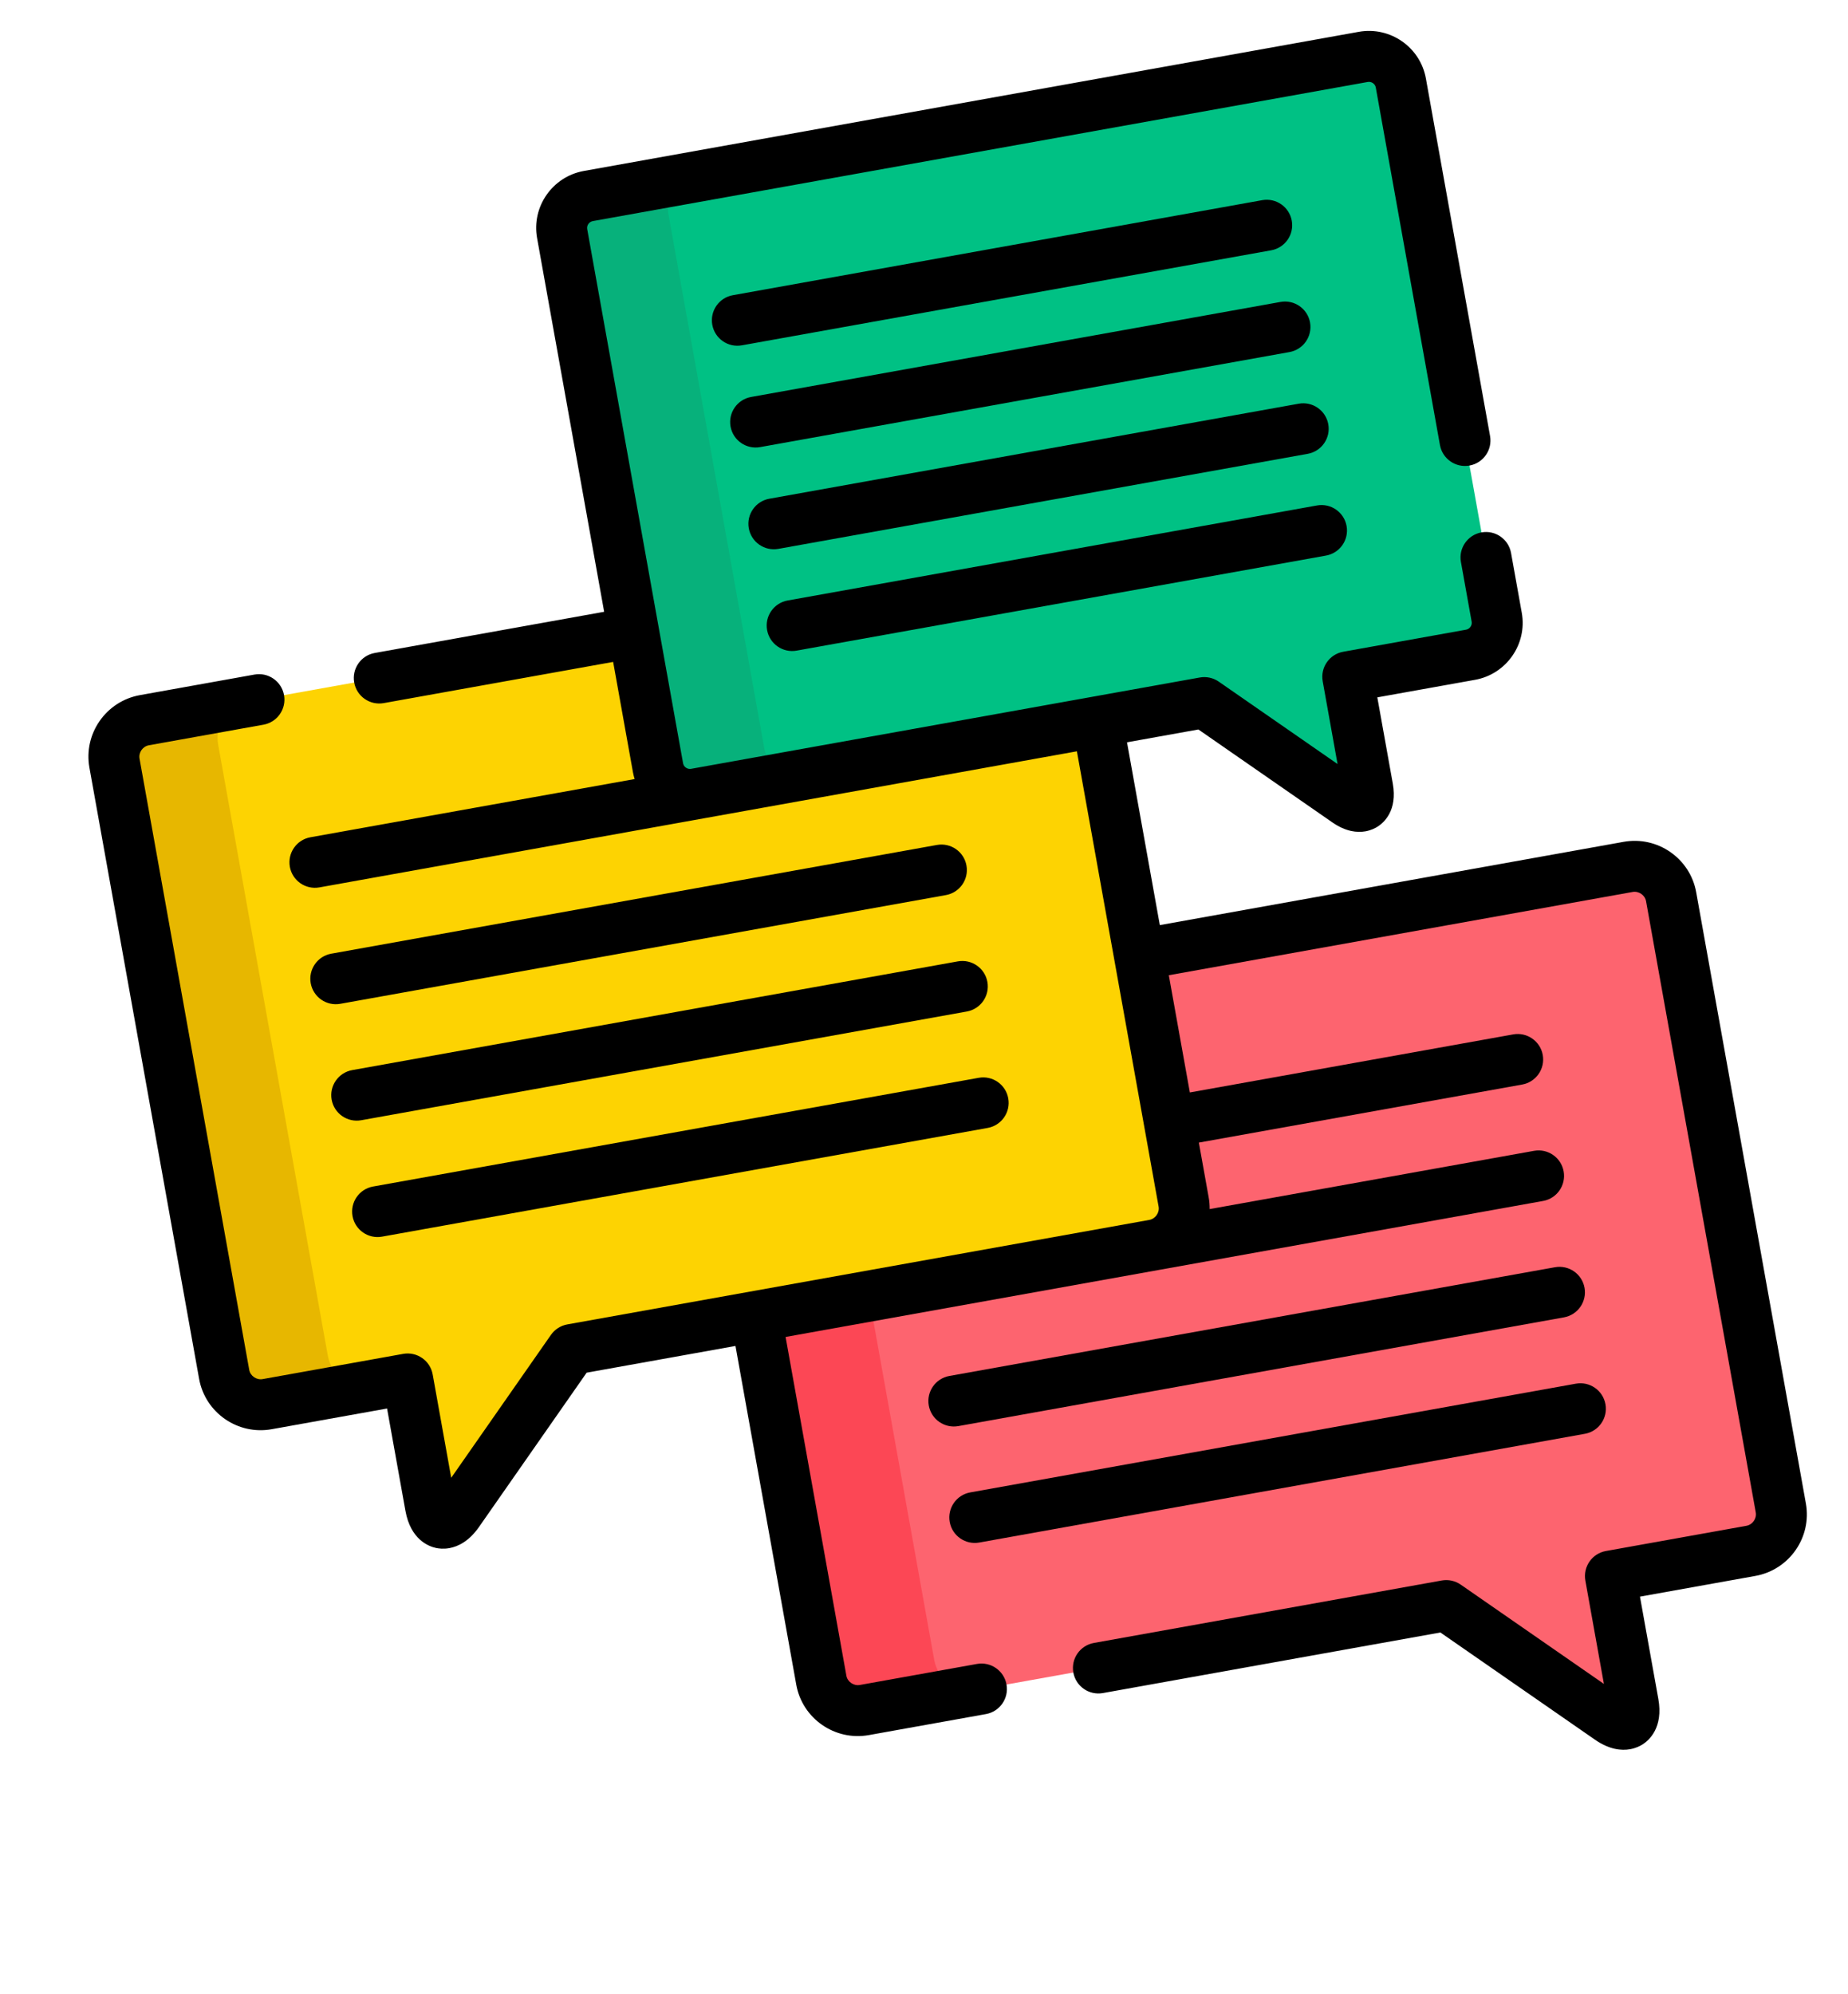 <svg width="228" height="246" viewBox="0 0 228 246" fill="none" xmlns="http://www.w3.org/2000/svg">
<path d="M200.874 106.935L140.561 117.762L146.039 148.278C146.482 150.747 144.819 153.13 142.343 153.574L93.279 162.381L101.335 207.258C101.778 209.727 104.166 211.383 106.642 210.938L178.435 198.051L198.563 212.008C200.627 213.439 201.953 212.591 201.51 210.122L198.69 194.415L216.019 191.304C218.494 190.86 220.157 188.477 219.714 186.009L206.181 110.615C205.738 108.147 203.35 106.491 200.874 106.935Z" fill="#FD646F"/>
<path d="M115.261 204.757L107.205 159.88L93.273 162.381L101.329 207.258C101.772 209.727 104.16 211.382 106.636 210.938L120.568 208.437C118.092 208.882 115.704 207.226 115.261 204.757Z" fill="#FC4755"/>
<path d="M85.822 97.928C83.658 98.317 81.57 96.87 81.183 94.712L78.184 78.003L17.817 88.838C15.342 89.283 13.679 91.666 14.122 94.134L27.655 169.528C28.098 171.996 30.487 173.652 32.962 173.208L50.291 170.097L53.11 185.805C53.553 188.273 55.091 188.608 56.529 186.547L70.546 166.461L142.339 153.574C144.815 153.13 146.478 150.747 146.035 148.279L135.399 89.029L85.822 97.928Z" fill="#FDD302"/>
<path d="M40.446 167.232L26.913 91.838C26.47 89.37 28.133 86.987 30.608 86.543L17.817 88.838C15.342 89.283 13.679 91.666 14.122 94.134L27.655 169.528C28.098 171.996 30.487 173.652 32.962 173.208L45.753 170.912C43.277 171.356 40.889 169.7 40.446 167.232Z" fill="#E7B700"/>
<path d="M72.587 24.18L168.193 7.019C170.357 6.63 172.445 8.078 172.832 10.236L184.661 76.137C185.049 78.295 183.595 80.378 181.431 80.766L166.284 83.485L168.749 97.214C169.136 99.372 167.977 100.114 166.173 98.863L148.579 86.663L85.825 97.928C83.661 98.316 81.573 96.869 81.186 94.711L69.357 28.81C68.969 26.652 70.423 24.569 72.587 24.18Z" fill="#00C184"/>
<path d="M94.305 92.356L82.475 26.455C82.088 24.297 83.542 22.214 85.706 21.826L72.587 24.18C70.423 24.569 68.969 26.652 69.357 28.81L81.186 94.711C81.573 96.869 83.661 98.316 85.825 97.928L98.943 95.573C96.78 95.961 94.692 94.514 94.305 92.356Z" fill="#07B17B"/>
<path d="M200.316 103.844L143.095 114.115L139.047 91.565L147.855 89.984L164.381 101.445C166.042 102.596 167.447 102.729 168.471 102.545C169.159 102.421 169.675 102.155 169.98 101.959C170.737 101.472 172.435 99.982 171.839 96.66L169.929 86.022L181.984 83.859C185.858 83.163 188.446 79.451 187.751 75.583L186.428 68.21C186.121 66.502 184.489 65.366 182.781 65.673C181.073 65.979 179.938 67.612 180.244 69.319L181.568 76.692C181.649 77.143 181.331 77.593 180.874 77.675L165.727 80.394C164.02 80.7 162.884 82.333 163.191 84.04L165.022 94.244L150.367 84.082C149.684 83.608 148.841 83.425 148.023 83.572L85.268 94.836C84.811 94.918 84.357 94.607 84.276 94.157L72.446 28.255C72.365 27.805 72.683 27.354 73.14 27.272L168.746 10.111C169.203 10.029 169.657 10.34 169.738 10.791L177.655 54.892C177.961 56.599 179.593 57.735 181.301 57.428C183.009 57.122 184.144 55.489 183.838 53.782L175.922 9.681C175.227 5.813 171.51 3.232 167.636 3.927L72.03 21.089C68.156 21.785 65.569 25.497 66.263 29.365L74.538 75.466L46.236 80.546C44.529 80.853 43.393 82.485 43.7 84.193C44.006 85.9 45.639 87.036 47.346 86.73L75.648 81.649L78.093 95.267C78.144 95.553 78.216 95.829 78.3 96.099L38.298 103.28C36.59 103.586 35.455 105.219 35.761 106.927C36.068 108.634 37.7 109.77 39.408 109.463L132.864 92.676L142.944 148.833C143.08 149.59 142.549 150.346 141.785 150.483L69.992 163.37C69.174 163.517 68.447 163.982 67.971 164.664L55.671 182.289L53.383 169.542C53.077 167.835 51.444 166.699 49.736 167.006L32.408 170.116C31.644 170.253 30.884 169.73 30.748 168.973L17.215 93.579C17.079 92.822 17.609 92.067 18.374 91.93L32.506 89.393C34.214 89.086 35.349 87.454 35.043 85.746C34.736 84.039 33.104 82.903 31.396 83.21L17.264 85.746C13.077 86.498 10.281 90.509 11.032 94.689L24.565 170.082C25.315 174.262 29.332 177.051 33.518 176.299L47.755 173.744L50.02 186.359C50.654 189.891 52.856 190.74 53.773 190.942C54.138 191.022 54.73 191.094 55.441 190.966C56.517 190.773 57.866 190.121 59.106 188.345L72.38 169.324L90.74 166.028L98.241 207.814C98.991 211.993 103.008 214.782 107.195 214.03L121.643 211.437C123.351 211.13 124.487 209.497 124.18 207.79C123.874 206.082 122.241 204.947 120.534 205.253L106.085 207.847C105.321 207.984 104.56 207.461 104.424 206.704L96.924 164.918L142.895 156.666L190.381 148.142C192.089 147.835 193.224 146.203 192.918 144.495C192.611 142.788 190.979 141.652 189.271 141.958L149.243 149.144C149.247 148.675 149.213 148.201 149.127 147.723L147.91 140.942L187.803 133.781C189.511 133.474 190.646 131.842 190.34 130.134C190.033 128.427 188.401 127.291 186.693 127.597L146.8 134.758L144.204 120.298L201.426 110.027C202.19 109.889 202.951 110.413 203.086 111.17L216.62 186.563C216.756 187.32 216.225 188.075 215.461 188.213L198.132 191.323C196.425 191.63 195.289 193.262 195.596 194.97L197.884 207.716L180.222 195.47C179.539 194.996 178.695 194.812 177.877 194.959L134.961 202.663C133.253 202.969 132.118 204.602 132.424 206.309C132.731 208.017 134.363 209.153 136.071 208.846L177.71 201.372L196.771 214.589C198.55 215.823 200.042 215.965 201.119 215.771C201.829 215.644 202.359 215.37 202.674 215.168C203.464 214.661 205.233 213.099 204.599 209.567L202.334 196.951L216.571 194.396C220.758 193.644 223.554 189.633 222.803 185.453L209.27 110.06C208.52 105.881 204.503 103.092 200.316 103.844Z" fill="black"/>
<path d="M118.237 175.914L192.957 162.501C194.665 162.194 195.8 160.562 195.494 158.854C195.187 157.147 193.555 156.011 191.847 156.318L117.127 169.73C115.419 170.037 114.284 171.669 114.59 173.377C114.897 175.085 116.529 176.22 118.237 175.914Z" fill="black"/>
<path d="M120.819 190.277L195.539 176.864C197.247 176.558 198.382 174.925 198.076 173.218C197.769 171.51 196.137 170.374 194.429 170.681L119.709 184.093C118.001 184.4 116.866 186.033 117.172 187.74C117.479 189.448 119.111 190.583 120.819 190.277Z" fill="black"/>
<path d="M115.593 104.228L40.873 117.64C39.165 117.947 38.03 119.58 38.336 121.287C38.643 122.994 40.275 124.13 41.983 123.824L116.703 110.411C118.41 110.105 119.546 108.472 119.239 106.765C118.933 105.057 117.3 103.921 115.593 104.228Z" fill="black"/>
<path d="M118.175 118.589L43.455 132.002C41.747 132.308 40.612 133.941 40.918 135.648C41.225 137.356 42.857 138.492 44.565 138.185L119.285 124.773C120.992 124.466 122.128 122.833 121.821 121.126C121.515 119.419 119.882 118.283 118.175 118.589Z" fill="black"/>
<path d="M120.749 132.95L46.029 146.362C44.321 146.669 43.186 148.301 43.492 150.009C43.799 151.716 45.431 152.852 47.139 152.545L121.859 139.133C123.567 138.826 124.702 137.194 124.395 135.486C124.089 133.779 122.457 132.643 120.749 132.95Z" fill="black"/>
<path d="M155.728 24.691L90.416 36.415C88.708 36.721 87.573 38.354 87.879 40.061C88.186 41.769 89.818 42.905 91.526 42.598L156.838 30.874C158.546 30.568 159.681 28.935 159.375 27.228C159.068 25.52 157.436 24.384 155.728 24.691Z" fill="black"/>
<path d="M157.982 37.245L92.67 48.968C90.962 49.275 89.827 50.908 90.133 52.615C90.44 54.322 92.072 55.458 93.78 55.152L159.092 43.428C160.8 43.121 161.935 41.489 161.629 39.781C161.322 38.074 159.69 36.938 157.982 37.245Z" fill="black"/>
<path d="M160.232 49.797L94.92 61.52C93.212 61.827 92.077 63.459 92.383 65.167C92.69 66.874 94.322 68.01 96.03 67.704L161.342 55.98C163.05 55.673 164.185 54.041 163.879 52.333C163.572 50.626 161.94 49.49 160.232 49.797Z" fill="black"/>
<path d="M162.49 62.349L97.178 74.073C95.47 74.379 94.334 76.012 94.641 77.72C94.947 79.427 96.58 80.563 98.287 80.256L163.6 68.532C165.308 68.226 166.443 66.593 166.137 64.886C165.83 63.178 164.197 62.043 162.49 62.349Z" fill="black"/>
</svg>
